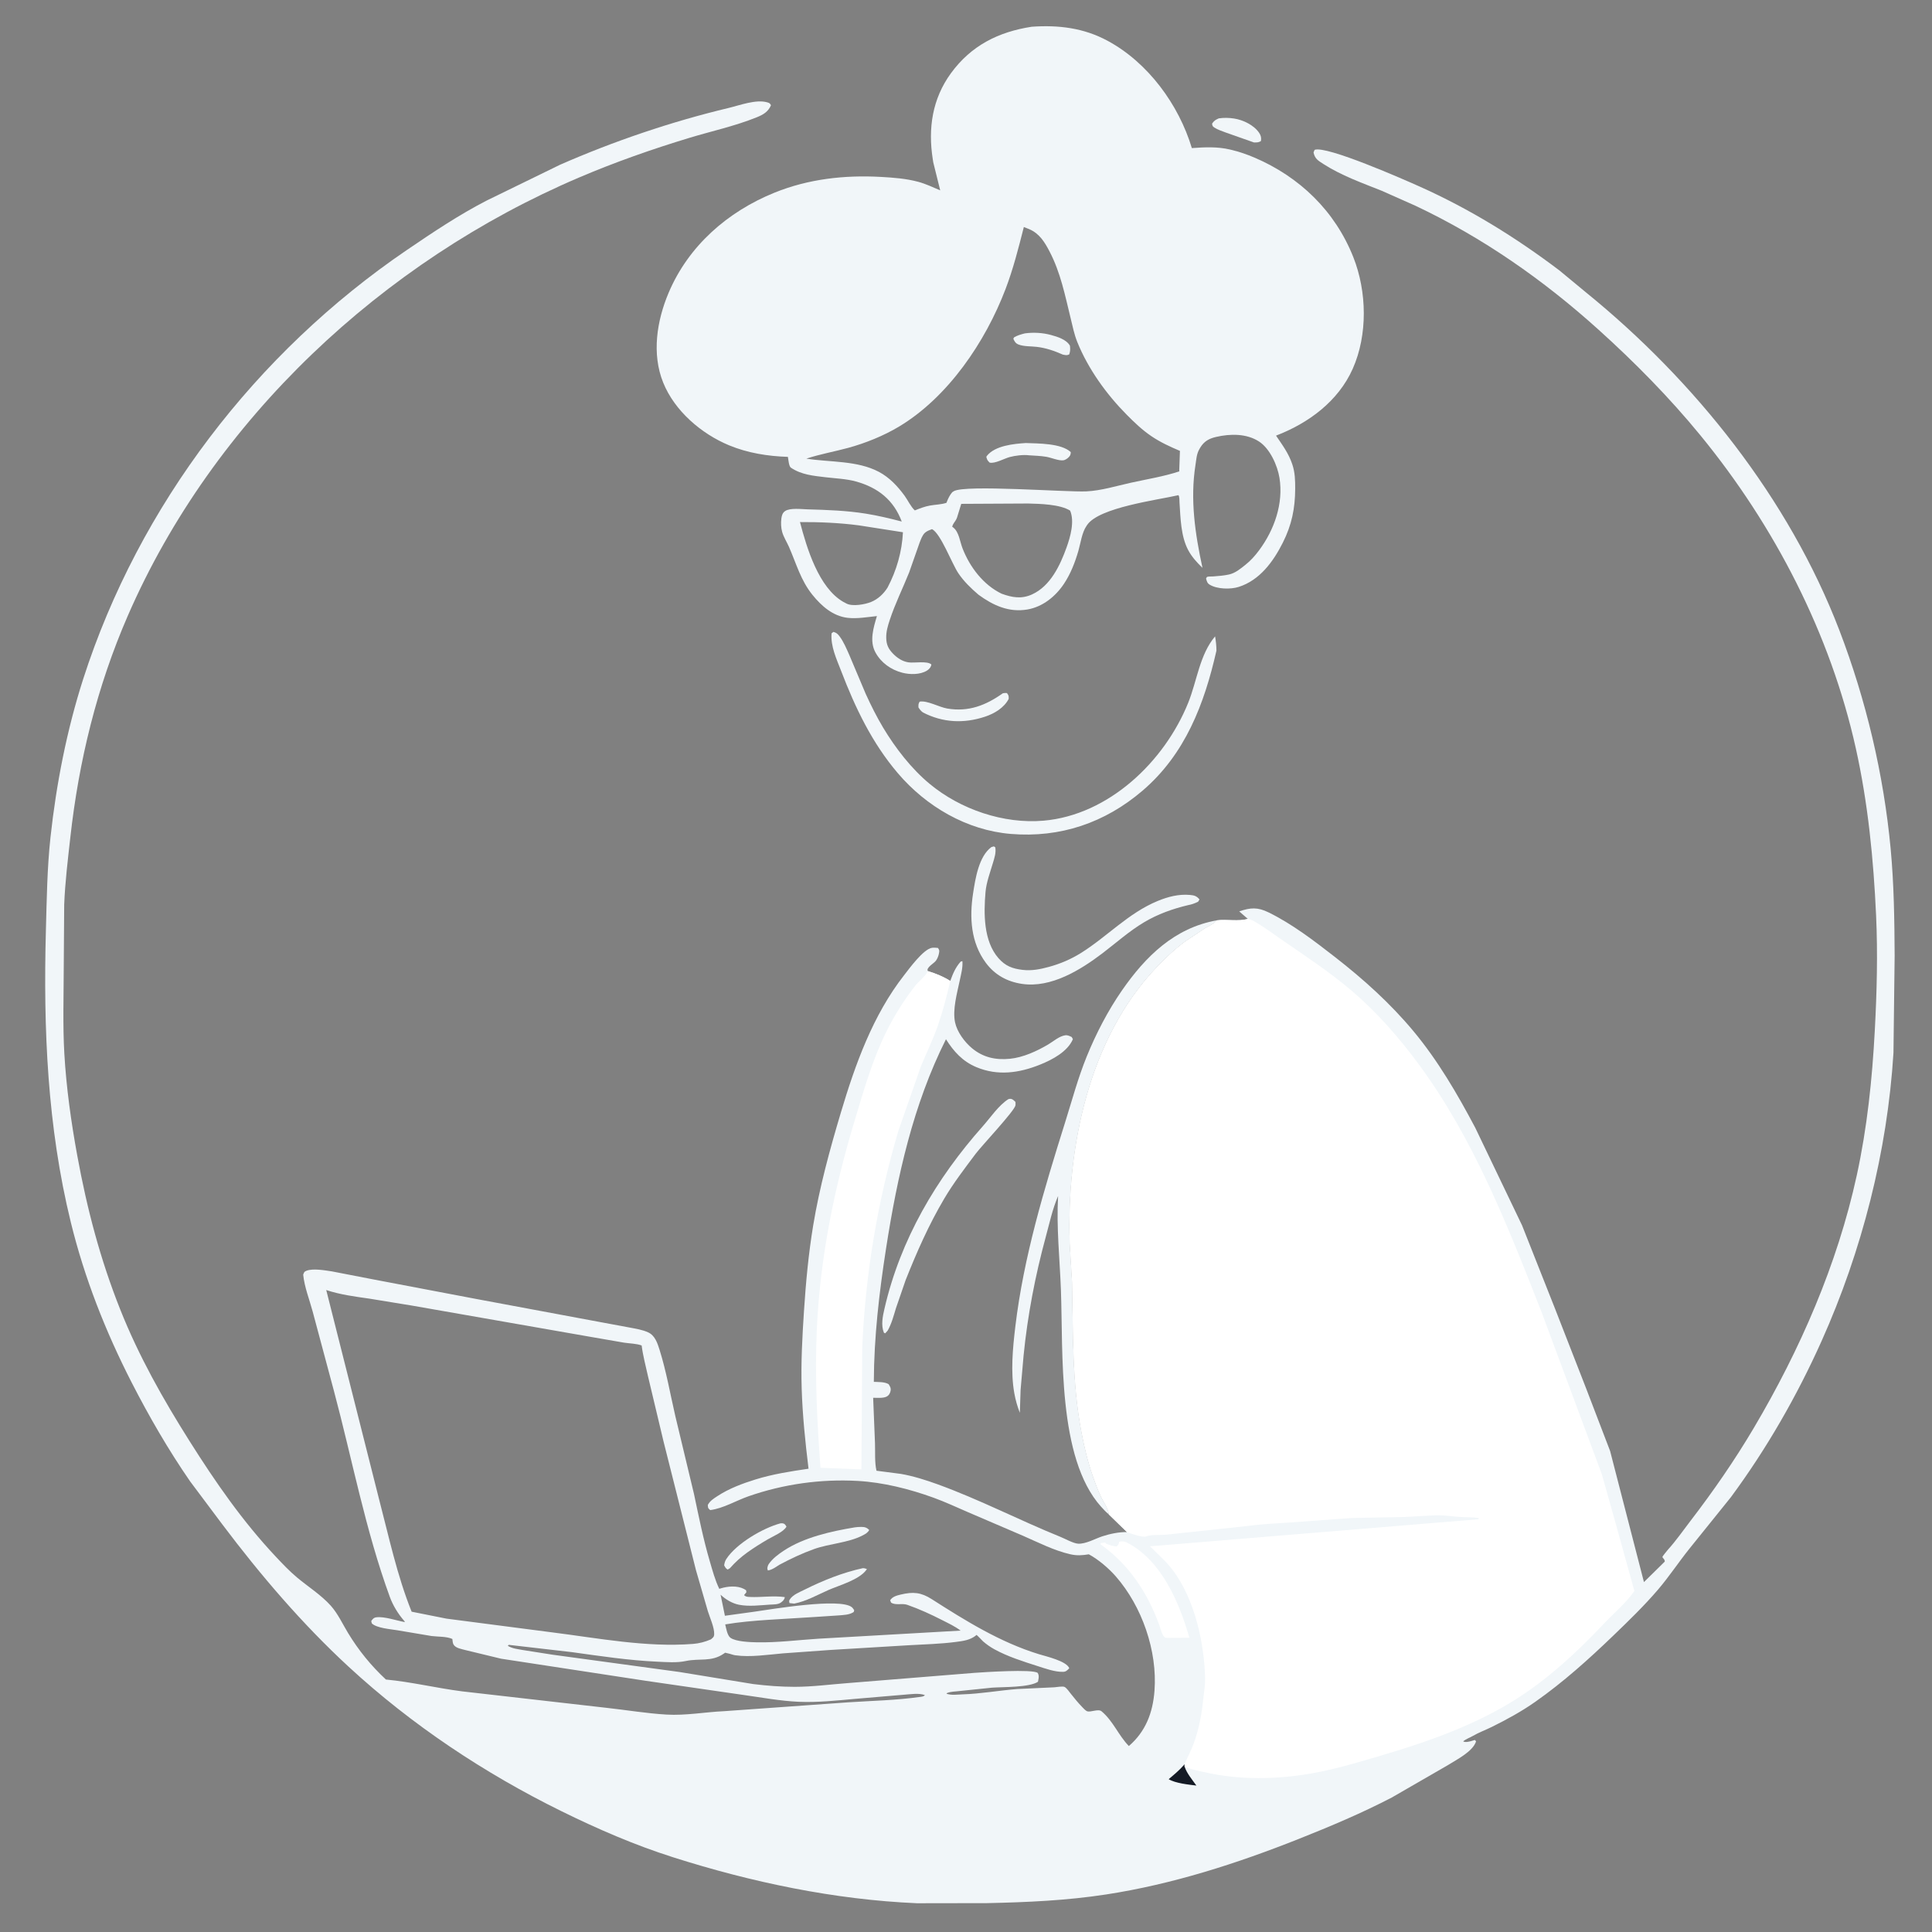<?xml version="1.0" encoding="utf-8" ?>
<svg xmlns="http://www.w3.org/2000/svg" xmlns:xlink="http://www.w3.org/1999/xlink" width="512" height="512">
	<rect width="100%" height="100%" fill="#808080" stroke="none"/>
	<path fill="#F1F6F9" transform="scale(0.667 0.667)" d="M310.07 605.252C310.347 605.237 310.799 605.196 311.062 605.256C311.893 605.447 312.076 605.901 312.479 606.562C311.364 608.643 307.166 610.376 305.067 611.601C302.295 613.221 299.525 614.946 296.918 616.818C294.393 618.633 292.067 620.718 290.025 623.062L289.119 623.619C288.298 623.118 288.193 622.793 287.719 621.938C287.853 621.045 288.052 620.231 288.55 619.461C292.543 613.289 303.113 607.114 310.07 605.252Z"/>
	<path fill="#F1F6F9" transform="scale(0.667 0.667)" d="M484.224 47.033C486.285 46.732 488.24 46.774 490.301 47.087C493.897 47.633 498.218 49.706 500.294 52.797C500.986 53.828 501.218 54.844 500.982 56.062C499.896 56.677 499.413 56.585 498.188 56.589L487.035 52.663C485.584 52.094 483.834 51.565 482.533 50.704C481.715 50.163 481.729 50.035 481.571 49.125C482.472 47.868 482.81 47.697 484.224 47.033Z"/>
	<path fill="#F1F6F9" transform="scale(0.667 0.667)" d="M342.818 623.062C343.472 623.065 343.829 623.196 344.438 623.409L344.172 623.817C341.193 627.749 333.545 629.821 329.155 631.743C324.718 633.686 320.359 636.222 315.562 637.137L313.667 636.938C313.556 636.261 313.397 636.15 313.776 635.527C314.945 633.607 317.868 632.498 319.819 631.524C327.041 627.919 334.919 624.779 342.818 623.062Z"/>
	<path fill="#F1F6F9" transform="scale(0.667 0.667)" d="M398.463 275.438C399.051 275.316 399.478 275.328 400.071 275.355C400.801 276.379 400.797 276.426 400.767 277.688C398.952 281.208 395.122 283.498 391.443 284.725C382.98 287.549 374.624 287.158 366.711 283.074C365.853 282.466 365.477 281.925 364.913 281.062C364.91 279.975 364.834 279.683 365.396 278.774C368.376 278.214 373.147 280.976 376.372 281.516C384.822 282.931 391.662 280.266 398.463 275.438Z"/>
	<path fill="#F1F6F9" transform="scale(0.667 0.667)" d="M339.613 606.847C340.472 606.714 341.35 606.673 342.22 606.67C343.588 606.666 344.388 606.927 345.36 607.875C344.749 609.005 343.846 609.474 342.73 610.055C337.068 613.003 329.54 613.287 323.438 615.468C318.598 617.197 314.153 619.321 309.622 621.733C308.289 622.596 306.643 623.789 305.062 623.974L304.861 623.062C304.981 622.38 305.106 621.899 305.512 621.323C306.996 619.217 309.248 617.54 311.373 616.132C319.412 610.806 330.2 608.413 339.613 606.847Z"/>
	<path fill="#F1F6F9" transform="scale(0.667 0.667)" d="M400.681 436.688L401.302 436.575C402.304 436.579 402.779 437.193 403.46 437.812C403.464 438.25 403.528 438.691 403.473 439.125C403.199 441.291 390.048 455.209 387.651 458.408C383.305 464.21 378.888 469.948 375.188 476.199C369.043 486.578 364.25 497.451 359.809 508.64L355.97 519.791C355.03 522.877 354.281 525.838 352.688 528.671L351.695 529.768L351.188 529.508C349.969 526.519 350.717 522.994 351.423 519.932C357.751 492.463 371.939 468.343 390.508 447.439C393.552 444.012 396.797 439.118 400.681 436.688Z"/>
	<path fill="#F1F6F9" transform="scale(0.667 0.667)" d="M393.896 336.562L394.88 336.284L395.438 336.648C395.822 338.824 395.093 340.871 394.484 342.938C393.397 346.628 391.892 350.592 391.56 354.438C390.831 362.879 390.734 373.881 396.7 380.693C399.446 383.829 402.284 384.879 406.312 385.35C409.958 385.776 413.314 385.1 416.815 384.143C421.271 382.925 425.512 381.115 429.439 378.665C439.988 372.083 448.27 362.793 459.99 357.962C464.025 356.299 468.335 355.177 472.74 355.569C474.513 355.727 475.476 356.003 476.578 357.375L476.022 358.275C474.678 358.931 473.505 359.357 472.033 359.629C465.861 361.106 460.034 363.175 454.555 366.435C448.617 369.968 443.502 374.587 438.022 378.752C429.282 385.396 417.619 392.614 406.092 390.92C400.209 390.055 395.274 387.372 391.688 382.542C385.718 374.502 385.145 364.575 386.616 354.984C387.515 349.116 388.882 340.235 393.896 336.562Z"/>
	<path fill="#F1F6F9" transform="scale(0.667 0.667)" d="M331.115 251.062C332.313 251.382 332.79 251.8 333.562 252.813C335.163 254.912 336.369 257.836 337.446 260.25L343.938 275.625C345.978 280.126 348.36 284.903 350.9 289.126C355.778 297.235 362.037 305.353 369.333 311.416C381.567 321.583 398.744 327.458 414.654 326.067C440.529 323.805 462.663 302.58 472.087 279.238C475.615 270.497 476.609 260.173 482.776 252.836C483.109 254.772 483.292 256.545 483.311 258.514C478.503 279.722 470.92 299.628 453.944 314.15C438.989 326.944 421.25 332.954 401.621 331.335C384.116 329.89 367.984 320.418 356.726 307.203C346.473 295.169 339.834 281.279 334.22 266.636C332.391 261.865 329.969 256.832 330.396 251.637L331.115 251.062Z"/>
	<path fill="#F1F6F9" transform="scale(0.667 0.667)" d="M440.583 601.735C439.432 600.77 438.424 599.694 437.422 598.577C420.077 579.226 422.446 537.225 421.518 512.438C421.052 500.014 419.692 487.654 420.399 475.192C418.129 480.48 417.006 485.904 415.501 491.429C411.313 506.802 408.268 522.674 406.692 538.54L405.502 552.188L405.2 561.331C404.212 558.78 403.5 556.311 403.015 553.616C401.475 545.066 402.387 535.627 403.409 527.058C406.71 499.38 414.87 472.437 423.196 445.908C425.946 437.144 428.295 428.326 431.764 419.793C435.468 410.681 440.164 401.601 445.777 393.507C455.157 379.981 466.641 368.677 483.41 365.676L483.073 366.085C482.063 367.248 480.153 368.005 478.839 368.812L471.274 373.82C467.008 376.886 463.165 380.549 459.544 384.344C432.575 412.619 423.826 455.907 425.019 493.861L425.976 509.663C426.384 529.478 425.95 549.641 429.735 569.202C430.859 575.012 432.194 580.733 434.155 586.323C435.115 589.06 436.122 591.782 437.328 594.422C438.348 596.653 440.399 599.334 440.583 601.735Z"/>
	<path fill="#F1F6F9" transform="scale(0.667 0.667)" d="M409.917 10.625C420.562 9.881 430.543 11.074 440.055 16.198C456.132 24.86 468.346 41.564 473.541 58.843C478.566 58.466 483.747 58.23 488.689 59.407L489.375 59.577C492.439 60.313 495.416 61.341 498.316 62.575C516.385 70.268 530.456 83.86 537.718 102.226C543.104 115.845 543.461 133.018 537.474 146.494C531.725 159.438 519.843 168.164 506.989 173.083C509.561 176.886 511.994 180.108 513.466 184.528C514.536 187.741 514.612 190.842 514.599 194.201C514.57 201.986 513.234 208.553 509.703 215.578C505.921 223.105 500.552 230.512 492.188 233.18C488.939 234.217 483.614 234.111 480.644 232.312C479.615 231.69 479.507 230.935 479.184 229.875C479.331 229.653 479.388 229.331 479.625 229.208C480.018 229.003 481.454 229.073 481.964 229.032C484.068 228.864 486.216 228.719 488.279 228.263C490.822 227.7 492.796 226.014 494.793 224.438C496.913 222.764 498.643 220.818 500.254 218.653C506.325 210.497 509.998 200.026 508.355 189.855C507.558 184.916 504.568 178.249 500.25 175.434C495.261 172.182 488.737 172.311 483.164 173.601C480.326 174.258 478.361 175.357 476.83 177.927L476.529 178.453C475.401 180.398 475.326 182.539 474.985 184.713C472.813 198.527 474.839 212.087 477.761 225.62C475.56 223.473 473.495 221.241 472.052 218.494C469.158 212.99 469.047 205.829 468.643 199.732C468.588 198.908 468.688 197.369 468.22 196.742C459.639 198.702 436.839 201.611 432.008 208.482L431.713 208.916C429.857 211.55 429.347 215.812 428.447 218.91C427.124 223.459 425.364 228.007 422.72 231.97C419.375 236.984 414.279 241.116 408.223 242.155C400.828 243.424 394.568 240.53 388.762 236.285C385.788 233.742 382.915 230.973 380.732 227.701C378.164 223.853 373.782 212.025 370.312 210.23C369.367 210.595 368.279 210.968 367.517 211.659C366.436 212.641 365.882 214.334 365.353 215.667L361.221 227.432C358.703 233.727 355.622 239.903 353.508 246.345C352.727 248.728 352.051 250.951 352.114 253.5C352.179 256.153 352.968 257.808 354.792 259.688C356.466 261.412 358.445 262.754 360.859 263.151C363.193 263.536 368.401 262.471 370.038 264L369.981 264.388C369.739 265.271 369.004 266.023 368.232 266.484C365.498 268.118 361.492 268.056 358.5 267.284C354.014 266.125 350.052 263.322 347.821 259.204C345.367 254.673 347.053 249.366 348.412 244.778C344.68 245.159 340.523 245.911 336.798 245.477C330.897 244.79 326.376 240.766 322.782 236.323C318.149 230.595 316.376 223.911 313.483 217.312C312.623 215.351 311.314 213.348 310.752 211.287C310.304 209.647 310.232 207.746 310.446 206.062C310.597 204.87 310.884 203.775 311.929 203.06C313.903 201.709 318.492 202.307 320.797 202.371C328.548 202.587 336.394 202.855 344.062 204.091C348.886 204.869 353.559 205.988 358.282 207.219C355.047 198.647 348.901 193.755 340.084 191.296C336.321 190.247 331.858 190.074 327.957 189.613C323.141 189.043 318.355 188.612 314.237 185.817C313.409 185.255 313.249 182.584 313.046 181.521C305.094 181.268 297.096 180.003 289.707 176.942C278.649 172.361 268.065 163.287 263.51 152.044C258.866 140.58 260.966 127.417 265.651 116.331C273.534 97.677 289.112 84.094 307.678 76.566C321.174 71.094 335.514 69.492 349.955 70.289C354.956 70.565 360.022 70.936 364.875 72.25C367.835 73.051 370.736 74.438 373.564 75.629L370.795 64.481L370.709 63.885L370.605 63.252C368.678 51.01 370.418 39.261 377.815 29.109C385.852 18.081 396.72 12.653 409.917 10.625ZM406.794 90.195C404.671 98.534 402.573 106.846 399.498 114.902C391.509 135.832 376.712 157.784 357.183 169.501C351.091 173.156 343.789 176.097 336.951 177.959C331.43 179.463 325.808 180.432 320.369 182.227C329.802 183.715 340.583 182.91 349.21 187.483C353.364 189.684 356.646 193.187 359.392 196.943C360.721 198.76 361.843 201.31 363.476 202.797C365.439 202.01 367.349 201.258 369.438 200.874C371.612 200.475 373.941 200.479 376.037 199.783L376.239 199.272C376.801 197.87 377.357 196.73 378.34 195.562L378.955 195.164C383.432 192.458 423.657 195.597 431.625 195.232C437.472 194.964 443.667 193.049 449.384 191.784C455.697 190.387 462.45 189.317 468.566 187.281L468.539 186.766L468.809 179.147C464.817 177.449 461.094 175.755 457.486 173.316C453.823 170.839 450.738 167.879 447.638 164.75C439.595 156.631 432.366 146.611 428.051 135.953C426.79 132.836 426.164 129.615 425.368 126.365C423.139 117.263 421.384 108.312 417.01 99.925C415.067 96.197 412.996 92.79 408.944 91.054L406.794 90.195ZM408.507 200.052L381.923 200.188L380.474 204.89C380.189 206.061 379.76 206.735 379.062 207.697C378.696 208.201 378.498 208.659 378.312 209.25L378.82 209.648C381.045 211.447 381.402 215.232 382.427 217.865C385.318 225.288 390.659 232.358 397.944 235.884C402.109 237.408 405.855 238.082 410.062 236.165C417.362 232.841 421.203 224.621 423.769 217.494C425.282 213.291 427.013 207.134 425.173 202.875C421.146 200.35 413.201 200.174 408.507 200.052ZM317.843 207.427C320.55 217.779 325.29 233.549 335.086 239.153L336 239.631L336.366 239.83C338.794 241.041 343.661 240.157 346.062 239.188C348.818 238.075 351.086 235.94 352.644 233.446C356.234 226.634 358.375 219.188 358.755 211.47L341.233 208.734C333.546 207.726 325.585 207.384 317.843 207.427Z"/>
	<path fill="#F1F6F9" transform="scale(0.667 0.667)" d="M407.179 132.46C410.574 131.984 414.263 132.195 417.574 133.095C420.146 133.793 423.738 134.902 425.102 137.36C425.258 138.702 425.262 139.527 424.823 140.812C423.787 141.299 423.363 141.073 422.255 140.88C418.934 139.399 415.488 138.217 411.856 137.807C409.635 137.557 406.907 137.693 404.801 136.932C403.545 136.478 403.141 135.75 402.62 134.625L402.872 134.062C404.253 133.221 405.637 132.866 407.179 132.46Z"/>
	<path fill="#F1F6F9" transform="scale(0.667 0.667)" d="M407.582 176.024C412.567 176.226 421.607 176.084 425.438 179.627C425.447 180.712 425.112 181.27 424.242 181.997C423.794 182.371 423.095 182.799 422.498 182.882C420.644 183.142 417.619 181.808 415.685 181.488C413.448 181.118 411.105 181.052 408.842 180.899C406.603 180.593 403.342 181.015 401.163 181.595C399.033 182.162 395.231 184.335 393.188 183.793C392.3 182.897 392.193 182.72 391.879 181.5L392.123 181.113C395.322 177.038 402.873 176.322 407.582 176.024Z"/>
	<path fill="#F1F6F9" transform="scale(0.667 0.667)" d="M495.777 365.09L492.363 362.106C496.904 360.56 499.668 360.378 504.05 362.524C513.366 367.087 522.18 373.839 530.356 380.202C541.673 389.009 552.378 398.633 561.572 409.677C571.33 421.399 579.018 434.623 586.136 448.059L604.743 486.862L617.852 519.989L630.164 551.56L639.727 576.518L653.17 628.587L661.45 620.438C661.391 619.3 660.649 619.255 660.509 618.562C660.48 618.42 662.46 615.97 662.723 615.68C665.987 612.068 668.653 608.191 671.604 604.348C680.707 592.498 689.189 580.234 696.801 567.375C715.187 536.316 729.998 502.409 737.71 467.062C741.881 447.945 743.854 428.813 744.895 409.312C745.701 394.205 746.096 378.916 745.407 363.789C744.392 341.491 742.205 319.19 737.361 297.375C727.262 251.887 705.086 208.973 675.618 172.989C663.295 157.941 649.565 144.014 635.129 130.991C613.216 111.222 589.043 94.323 562.312 81.717L548.995 75.801C541.13 72.662 532.912 69.741 525.764 65.132C523.695 63.797 522.4 63.073 521.891 60.562L522.311 59.541C527.044 57.733 558.126 71.472 563.922 74.062C583.844 82.968 602.172 94.281 619.565 107.438L630.095 116.144C673.383 151.258 710.759 198.106 730.81 250.417C741.408 278.065 748.446 307.808 751.196 337.312C752.513 351.443 752.695 365.527 752.774 379.71L752.305 418.305C749.889 457.485 739.796 497 723.748 532.807C713.962 554.642 701.923 575.618 687.699 594.874L671.193 615.375C666.95 620.667 663.159 626.432 658.755 631.585C653.291 637.98 647.048 644.025 640.988 649.857C631.166 659.308 621.127 668.338 609.953 676.187C604.547 679.984 598.678 683.188 592.767 686.114C590.234 687.367 587.583 688.322 585.137 689.744C583.886 690.472 582.443 690.919 581.346 691.875C582.173 692.363 583.521 692.016 584.434 691.786L585.997 691.312L586.467 691.875C585.199 695.897 578.844 699.078 575.353 701.266L552.979 714.185C541.015 720.408 528.545 725.664 516.021 730.638C491.31 740.45 465.807 748.654 439.468 752.703C423.824 755.108 408.046 755.813 392.246 756.144L364.363 756.189C331.543 754.789 298.583 747.845 267.33 737.895C252.073 733.038 237.441 726.682 223.089 719.624C192.569 704.615 163.578 685.341 138.552 662.253C120.104 645.234 103.493 625.798 88.415 605.772L75.547 588.586C66.921 576.1 59.246 562.826 52.33 549.328C41.938 529.046 33.581 507.841 28.149 485.689C18.815 447.631 17.183 408.756 18.233 369.75C18.567 357.31 18.723 344.984 20.067 332.594C22.347 311.575 26.573 289.951 33.044 269.819C55.257 200.713 101.696 140.135 161.625 99.352C171.881 92.373 182.446 85.289 193.504 79.615L222.518 65.457C243.928 56.069 266.799 48.313 289.537 42.881C293.895 41.84 300.38 39.373 304.825 40.659C305.758 40.929 305.868 41.016 306.324 41.812C305.211 44.44 303.21 45.574 300.651 46.608C292.051 50.082 282.81 52.075 273.945 54.761C259.015 59.284 244.342 64.439 229.99 70.562C152.039 103.818 84.751 166.565 50.779 244.646C38.52 272.821 31.311 302.346 27.93 332.812C26.953 341.617 25.851 350.584 25.506 359.438L25.326 384.856C25.294 396.022 24.921 407.437 25.561 418.576C26.337 432.099 28.252 445.763 30.688 459.078C34.565 480.277 39.807 500.281 47.793 520.338C55.176 538.881 64.761 555.857 75.386 572.688C85.663 588.967 96.346 604.4 109.564 618.472C112.238 621.318 115.076 624.315 118.076 626.812C122.468 630.468 127.617 633.721 131.436 637.985C134.21 641.082 136.135 645.267 138.286 648.814C142.472 655.72 147.419 661.799 153.326 667.302C163.402 668.251 173.489 670.707 183.562 672.001L241.079 678.562C248.94 679.424 256.922 680.774 264.806 681.231C272.554 681.679 280.052 680.226 287.756 679.878L336.75 676.382C346.492 675.734 356.127 675.568 365.815 674.181C366.529 674.079 366.994 674.016 367.502 673.498C365.097 672.573 361.567 673.188 359.004 673.356L339.639 674.997C332.384 675.65 324.769 676.466 317.49 676.158C310.042 675.843 302.495 674.416 295.113 673.395L256.531 667.805L199.081 659.027L184.995 655.622C183.511 655.197 181.039 654.889 180.185 653.384C179.86 652.811 179.808 651.839 179.726 651.188C177.378 650.134 174.059 650.344 171.478 650.021L157.886 647.735C155.221 647.283 149.659 646.898 147.73 645L147.497 644.062C148.064 643.273 148.495 642.713 149.535 642.58C152.692 642.179 157.565 643.894 160.732 644.469L160.841 644.282L160.54 643.943C158.17 641.216 156.122 637.871 154.879 634.47C145.207 608.005 139.936 579.833 132.676 552.644L124.214 521.042C122.925 516.27 120.952 511.362 120.464 506.438C120.858 505.479 120.801 505.245 121.821 504.868C124.476 503.884 129.07 504.736 131.878 505.145L148.55 508.374L189.609 516.175L239.157 525.411L250.067 527.438C252.576 527.916 255.263 528.307 257.593 529.404C260.227 530.643 261.22 533.641 262.04 536.25C264.723 544.782 266.293 553.864 268.306 562.588L275.744 593.625C277.631 602.554 279.418 611.491 281.992 620.25C283.096 624.007 284.075 627.734 285.786 631.273L286.337 631.098C289.143 630.228 292.858 629.92 295.551 631.293L296.438 631.829L296.555 632.625L295.635 633.75C296.281 634.469 297.003 634.46 297.938 634.502C302.616 634.714 307.117 633.891 311.812 634.558C311.671 635.557 311.12 636.068 310.312 636.684C309.172 637.553 307.342 637.45 305.948 637.54C301.969 637.795 297.581 638.367 293.646 637.602C290.929 637.073 288.285 635.477 286.297 633.595L288.018 641.972L299.546 640.379C306.418 639.403 333.712 634.75 338.438 638.56C338.807 638.858 339.125 639.372 339.387 639.75C339.157 640.576 339.388 640.372 338.755 640.733C337.238 641.597 335.196 641.655 333.493 641.81L323.413 642.473L305.263 643.585C299.569 643.967 293.765 644.454 288.139 645.4C288.504 646.879 288.942 649.792 290.225 650.721C292.366 652.27 298.076 652.471 300.75 652.522C308.895 652.677 317.017 651.604 325.137 651.089L381.663 647.871C379.506 646.206 376.891 645.005 374.469 643.764C369.903 641.425 365.357 639.337 360.51 637.635C358.368 636.882 355.858 637.959 354.036 636.732L353.679 635.812C354.577 634.372 356.291 633.921 357.862 633.548C362.755 632.386 365.898 632.619 370.21 635.377C383.626 643.957 397.46 652.558 412.825 657.252C415.758 658.149 423.724 659.953 424.842 662.812C424.077 663.586 423.598 664.206 422.438 664.249C419.218 664.367 415.209 662.909 412.185 661.938C406.393 660.079 400.395 658.205 395.049 655.264C393.474 654.397 391.916 653.303 390.562 652.12C390.204 651.807 388.246 649.657 388.007 649.608C387.849 649.575 387.755 649.807 387.626 649.904C385.271 651.681 382.679 651.987 379.828 652.364C373.667 653.177 367.378 653.317 361.177 653.676L329.89 655.556L311.024 656.914C305.047 657.439 298.113 658.519 292.164 657.672C291.38 657.561 290.664 657.287 289.909 657.072L288.107 656.648L287.595 657.006C282.64 660.442 277.958 658.773 272.462 659.956C268.909 660.72 264.822 660.379 261.197 660.217C249.787 659.709 238.467 657.978 227.166 656.415L202.559 653.572C201.951 653.515 202.224 653.426 201.767 653.916C203.543 655.023 205.72 655.213 207.75 655.589L219.562 657.444L269.961 664.312L299.269 669.106C304.737 669.776 310.174 670.202 315.685 670.205C322.817 670.208 329.811 669.251 336.912 668.715L387.17 664.654C390.561 664.416 410.388 663.064 412.312 664.692C412.379 664.748 412.606 665.383 412.64 665.532C412.83 666.356 412.555 667.367 412.407 668.19C409.013 670.493 398.468 670.229 394.17 670.538L381.344 671.863C379.584 672.122 377.763 671.991 376.123 672.748L376.125 672.966C378.091 673.637 380.283 673.266 382.33 673.202C389.669 672.974 396.833 671.661 404.117 671.082L418.875 670.395C419.87 670.343 422.24 669.843 423.031 670.281C423.818 670.717 424.897 672.249 425.486 672.997C426.943 674.845 428.398 676.616 430.043 678.305C430.507 678.781 431.28 679.658 431.899 679.897C433.307 680.439 436.346 678.823 437.667 679.927C442.286 683.79 444.364 689.468 448.512 693.729C455.204 687.968 458.045 680.463 458.701 671.767C459.895 655.944 453.749 638.244 443.329 626.333C440.51 623.11 436.371 619.569 432.605 617.553C429.938 617.981 427.932 618.143 425.253 617.537C418.854 616.091 412.529 612.838 406.528 610.223L384.706 600.857C380.155 598.901 375.605 596.76 370.948 595.071C361.408 591.612 350.945 588.962 340.769 588.395C326.104 587.579 311.355 589.642 297.473 594.468C292.5 596.197 287.418 599.299 282.188 599.988C281.225 599.164 281.323 599.213 281.224 597.938C282.092 596.3 283.515 595.435 285.022 594.446C289.653 591.407 294.939 589.436 300.206 587.803C307.035 585.687 314.189 584.577 321.244 583.547C319.951 572.934 318.857 562.418 318.524 551.715C318.201 541.355 318.758 531.187 319.435 520.866C320.185 509.439 321.22 498.25 323.084 486.938C325.579 471.795 329.708 456.713 334.094 442.021C339.799 422.91 346.776 403.395 359.184 387.502C361.19 384.934 366.894 377.049 370.312 376.581C371.071 376.477 371.898 376.567 372.658 376.631C373.289 377.547 373.265 377.697 373.063 378.807C372.886 379.778 372.46 380.858 371.886 381.665C371.098 382.774 367.837 384.447 368.64 385.826C371.827 386.789 374.727 387.968 377.557 389.74C378.625 386.83 379.592 384.437 381.68 382.069L382.378 381.867C382.587 384.446 381.871 386.963 381.345 389.47C380.284 394.522 378.382 401.162 379.466 406.227C380.277 410.015 383.236 414.005 386.164 416.452C390.579 420.141 395.6 421.231 401.25 420.672C406.55 420.148 412.008 417.616 416.535 414.938C418.608 413.711 420.799 411.692 423.254 411.337C424.168 411.205 425.016 411.654 425.812 412.031L426.279 412.875C424.172 417.856 418.092 421.036 413.297 422.971C404.944 426.343 396.407 427.56 387.884 423.979C382.457 421.699 378.941 417.805 375.848 412.905C362.807 438.933 356.511 467.376 352.061 495.938C349.325 513.503 347.248 531.23 347.188 549.028C349.098 549.137 351.373 548.983 353.062 549.947C353.648 550.893 354.045 551.472 353.837 552.627C353.654 553.645 353.088 554.531 352.125 554.959C350.74 555.575 348.441 555.365 346.921 555.357L347.647 573.375C347.78 576.831 347.458 581.001 348.242 584.346L357.932 585.605C362.821 586.447 367.898 588.06 372.562 589.751C389.179 595.778 404.984 604.005 421.371 610.642C423.134 611.356 426.499 613.231 428.357 613.331C431.411 613.496 435.148 611.33 438.019 610.391C440.989 609.419 444.658 608.648 447.767 608.725L440.583 601.735C440.399 599.334 438.348 596.653 437.328 594.422C436.122 591.782 435.115 589.06 434.155 586.323C432.194 580.733 430.859 575.012 429.735 569.202C425.95 549.641 426.384 529.478 425.976 509.663L425.019 493.861C423.826 455.907 432.575 412.619 459.544 384.344C463.165 380.549 467.008 376.886 471.274 373.82L478.839 368.812C480.153 368.005 482.063 367.248 483.073 366.085L483.41 365.676C487.451 365.145 491.989 366.211 495.777 365.09ZM129.619 512.553L150.583 595.572C154.552 610.711 157.696 625.747 163.547 640.352L177.398 643.113L219.344 648.562C237.623 650.865 256.859 654.608 275.336 653.157C277.808 652.963 280.193 652.338 282.461 651.343C283.247 650.657 283.716 650.44 283.76 649.312C283.863 646.635 282.025 642.696 281.235 640.125L276.525 623.883L263.65 572.786L257.405 546.581C256.527 542.571 255.455 538.66 254.939 534.577C252.888 533.81 250.14 533.798 247.926 533.456L234.759 531.175L163.594 518.718L146.812 515.98C141.013 515.148 135.207 514.408 129.619 512.553Z"/>
	<path fill="#141A25" transform="scale(0.667 0.667)" d="M470.653 701.898C471.553 704.633 473.69 707.097 475.348 709.436C472.27 709.062 466.974 708.528 464.337 706.894C466.424 705.139 468.493 703.423 470.298 701.371L470.666 700.948L470.653 701.898Z"/>
	<path fill="white" transform="scale(0.667 0.667)" d="M444.675 612.562C445.841 612.343 446.658 612.317 447.731 612.868C461.489 619.945 468.55 636.679 472.559 650.708L463.688 650.751L463.065 650.653C461.851 650.463 460.955 646.591 460.507 645.375C455.736 632.452 448.438 621.539 437.17 613.5L437.438 613.113L439.125 612.842L439.429 613.313C440.889 613.85 442.049 614.336 443.625 614.434C444.442 613.78 444.401 613.592 444.675 612.562Z"/>
	<path fill="white" transform="scale(0.667 0.667)" d="M368.64 385.826C371.827 386.789 374.727 387.968 377.557 389.74C376.189 395.769 374.562 401.975 372.515 407.809C370.6 413.264 367.992 418.493 365.826 423.853L356.971 449.21C348.705 477.092 343.812 506.283 342.583 535.357L342.251 583.818L325.987 583.167C324.643 564.79 323.692 546.598 324.538 528.158C325.84 499.794 331.357 472.42 339.549 445.294C343.169 433.307 346.534 421.317 352.094 410.032C355.289 403.547 359.148 397.417 363.585 391.708C364.969 389.927 367.441 388.11 368.458 386.249L368.64 385.826Z"/>
	<path fill="white" transform="scale(0.667 0.667)" d="M495.777 365.09C497.365 365.328 498.69 366.27 500.044 367.089C502.998 368.877 505.798 370.99 508.644 372.952C518.315 379.619 528.26 386.136 537.197 393.773C547.105 402.241 555.845 412.236 563.574 422.694C585.483 452.339 599.074 487.116 612.428 521.155L636.468 585.832L642.028 605.625L649.373 632.14C646.065 636.889 641.111 641.001 637.125 645.242C626.706 656.329 614.854 667.277 601.928 675.376C586.248 685.2 568.454 691.624 550.799 696.886C541.03 699.798 531.147 702.852 521.09 704.61C507.269 707.026 492.59 707.291 478.847 704.176C476.114 703.556 473.216 703.062 470.653 701.898L470.666 700.948C471.776 698.199 473.203 695.631 474.232 692.838C476.478 686.743 477.51 680.723 478.168 674.285C478.405 671.97 478.853 669.437 478.809 667.125C478.53 652.783 474.691 635.432 465.938 623.808C463.264 620.258 460.014 617.522 456.923 614.368L587.438 603.62L587.54 603.141C584.705 602.718 581.843 602.894 579 602.631C576.115 602.365 573.372 601.985 570.439 602.046L558.167 602.722L537.082 603.126L512.062 604.941C506.984 605.333 501.723 605.47 496.687 606.189L463.416 609.745C461.121 609.973 457.295 609.633 455.317 610.464C454.167 610.946 449.595 609.451 448.286 608.936L447.767 608.725L440.583 601.735C440.399 599.334 438.348 596.653 437.328 594.422C436.122 591.782 435.115 589.06 434.155 586.323C432.194 580.733 430.859 575.012 429.735 569.202C425.95 549.641 426.384 529.478 425.976 509.663L425.019 493.861C423.826 455.907 432.575 412.619 459.544 384.344C463.165 380.549 467.008 376.886 471.274 373.82L478.839 368.812C480.153 368.005 482.063 367.248 483.073 366.085L483.41 365.676C487.451 365.145 491.989 366.211 495.777 365.09Z"/>
</svg>

